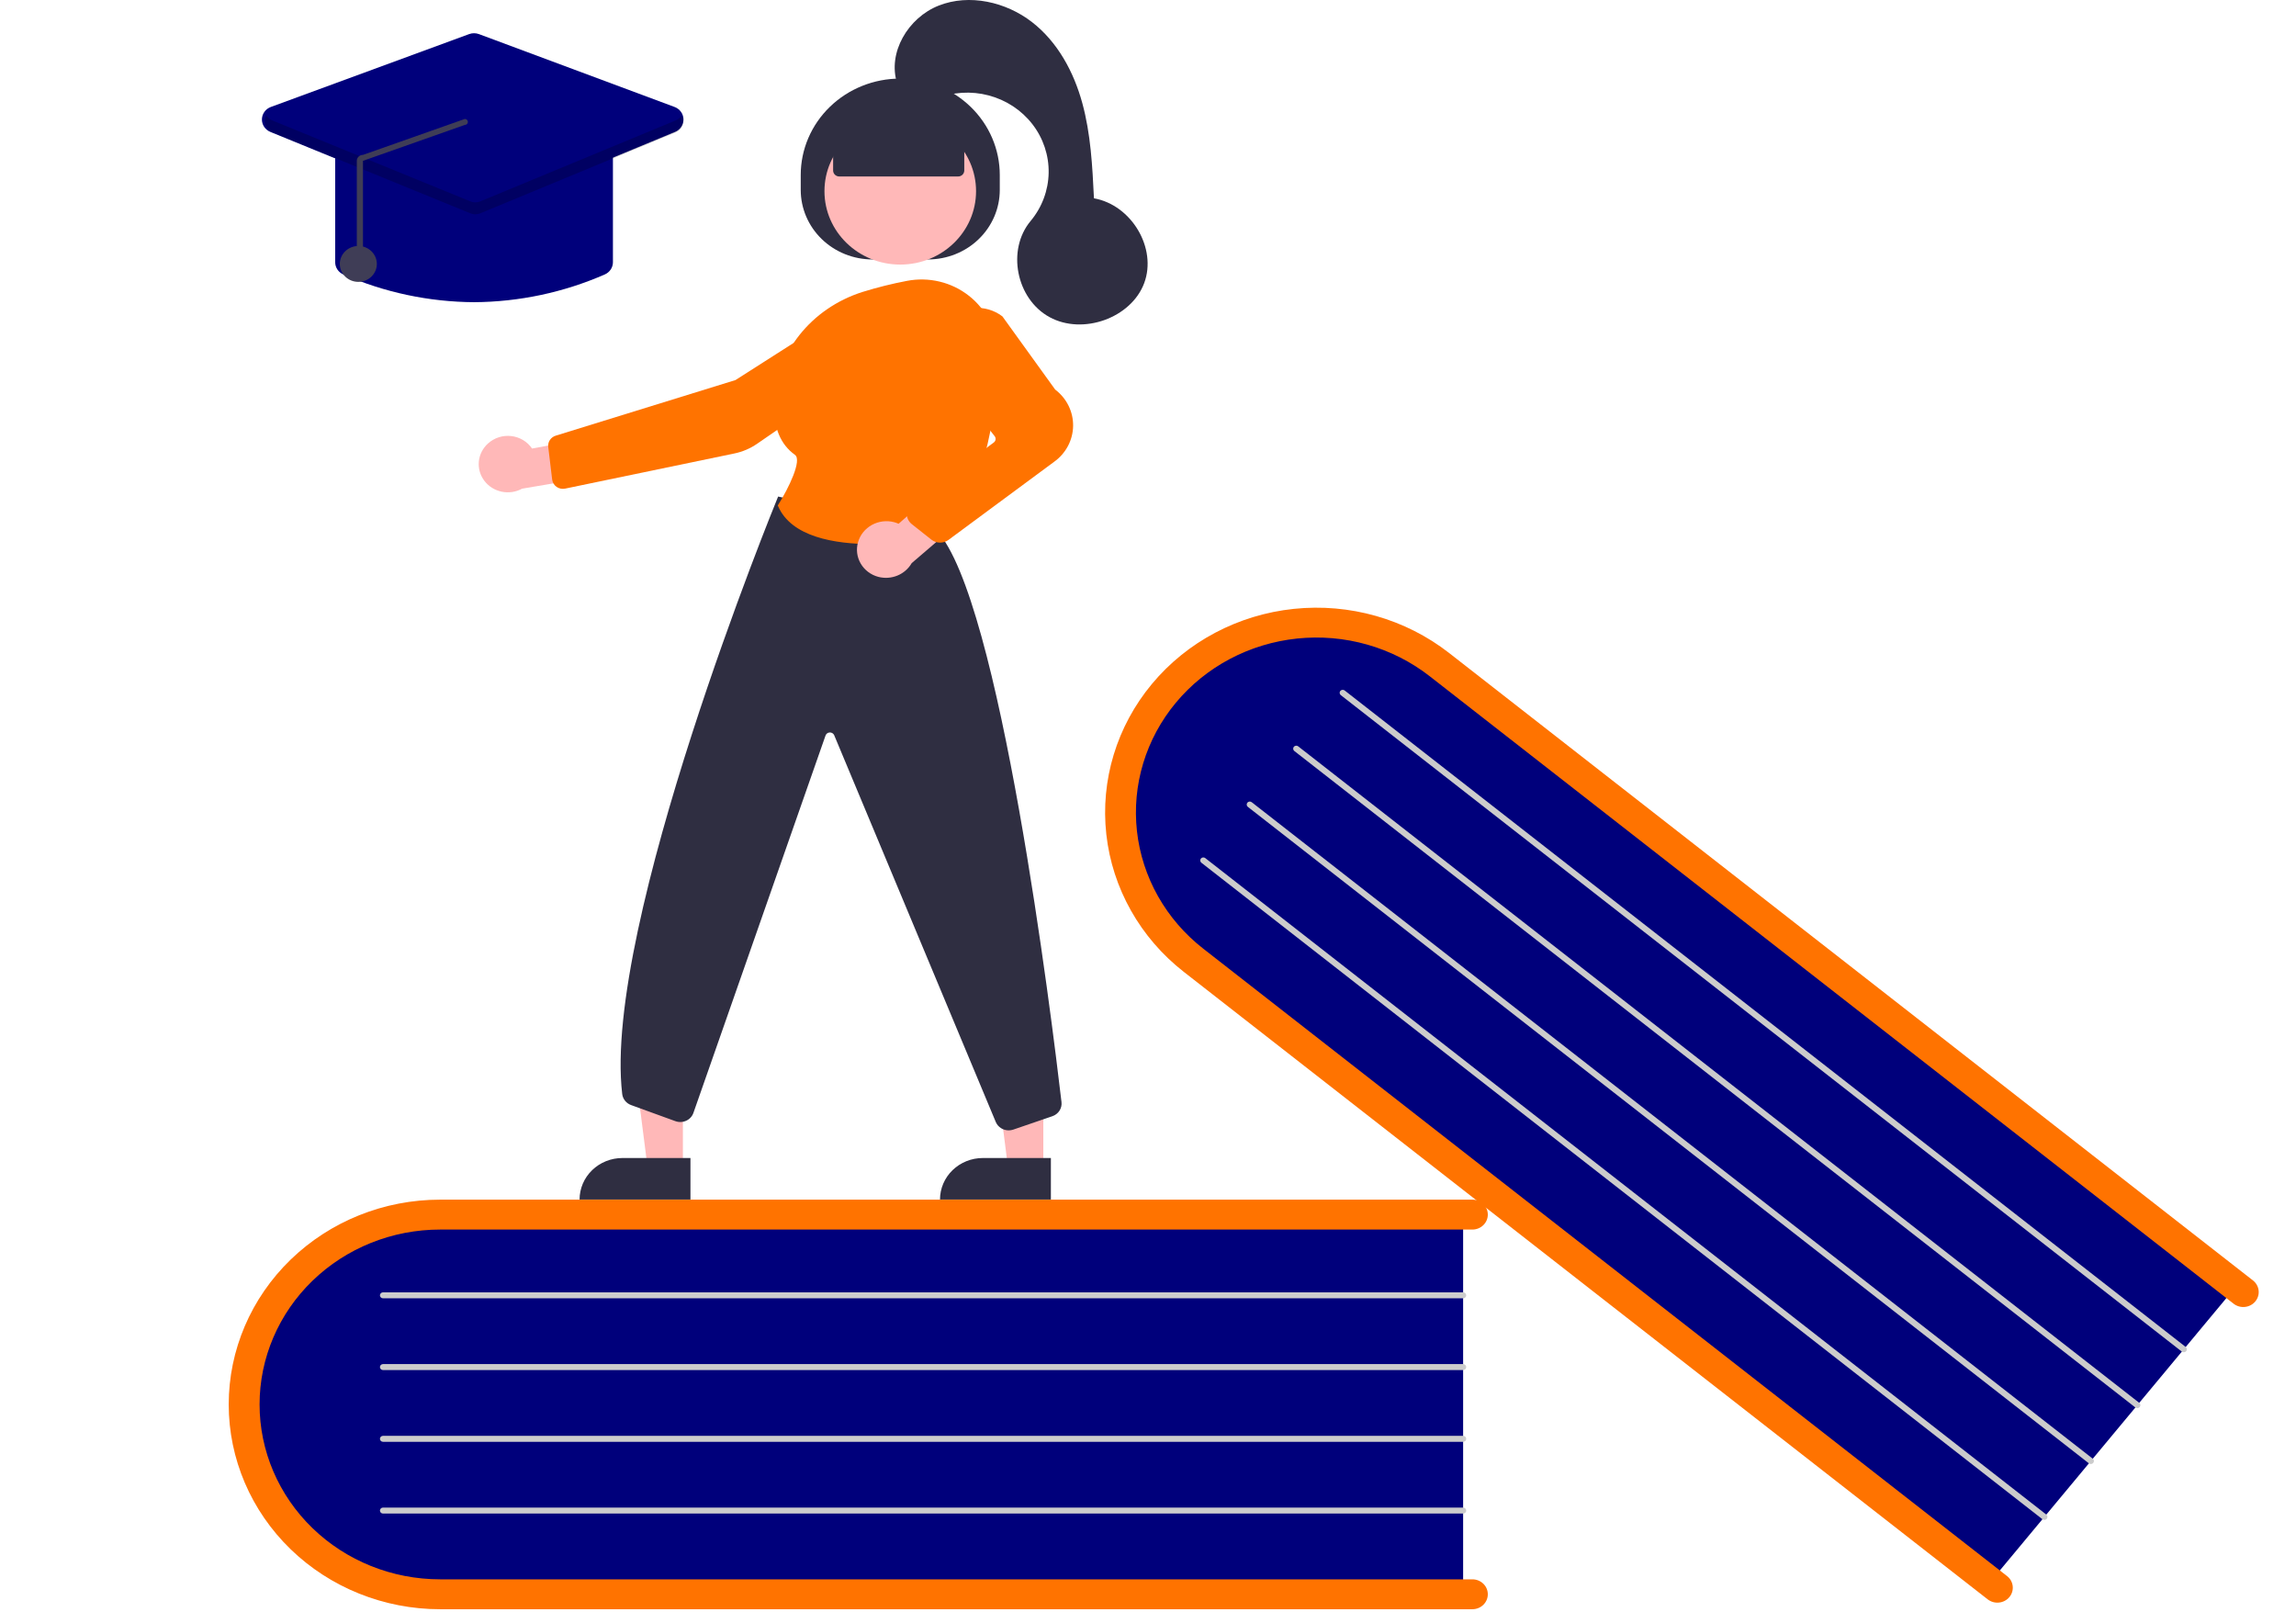 <svg width="621" height="436" viewBox="0 0 621 436" fill="none" xmlns="http://www.w3.org/2000/svg">
<path d="M395.732 326.856V431.958H123.879C92.905 431.958 67.704 408.383 67.704 379.407C67.704 350.431 92.905 326.856 123.879 326.856H395.732Z" fill="#00007B"/>
<path d="M402.41 431.149C402.409 432.221 401.97 433.249 401.187 434.007C400.404 434.765 399.343 435.191 398.236 435.192H119.037C103.873 435.192 89.33 429.357 78.608 418.971C67.885 408.585 61.861 394.499 61.861 379.811C61.861 365.123 67.885 351.037 78.608 340.651C89.33 330.265 103.873 324.43 119.037 324.43H398.236C399.343 324.43 400.405 324.856 401.187 325.614C401.97 326.372 402.41 327.401 402.41 328.473C402.41 329.545 401.97 330.573 401.187 331.331C400.405 332.089 399.343 332.515 398.236 332.515H119.037C106.087 332.515 93.667 337.498 84.51 346.368C75.353 355.237 70.208 367.267 70.208 379.811C70.208 392.355 75.353 404.384 84.51 413.254C93.667 422.124 106.087 427.107 119.037 427.107H398.236C399.343 427.107 400.404 427.533 401.187 428.291C401.97 429.049 402.409 430.077 402.41 431.149Z" fill="#FF7300"/>
<path d="M395.732 351.11H103.595C103.374 351.11 103.162 351.025 103.005 350.873C102.849 350.722 102.761 350.516 102.761 350.302C102.761 350.087 102.849 349.881 103.005 349.73C103.162 349.578 103.374 349.493 103.595 349.493H395.732C395.954 349.493 396.166 349.578 396.323 349.73C396.479 349.881 396.567 350.087 396.567 350.302C396.567 350.516 396.479 350.722 396.323 350.873C396.166 351.025 395.954 351.11 395.732 351.11Z" fill="#CCCCCC"/>
<path d="M395.732 370.513H103.595C103.374 370.513 103.162 370.428 103.005 370.277C102.849 370.125 102.761 369.919 102.761 369.705C102.761 369.491 102.849 369.285 103.005 369.133C103.162 368.982 103.374 368.896 103.595 368.896H395.732C395.954 368.896 396.166 368.982 396.323 369.133C396.479 369.285 396.567 369.491 396.567 369.705C396.567 369.919 396.479 370.125 396.323 370.277C396.166 370.428 395.954 370.513 395.732 370.513Z" fill="#CCCCCC"/>
<path d="M395.732 389.917H103.595C103.374 389.917 103.162 389.832 103.005 389.68C102.849 389.528 102.761 389.323 102.761 389.108C102.761 388.894 102.849 388.688 103.005 388.537C103.162 388.385 103.374 388.3 103.595 388.3H395.732C395.954 388.3 396.166 388.385 396.323 388.537C396.479 388.688 396.567 388.894 396.567 389.108C396.567 389.323 396.479 389.528 396.323 389.68C396.166 389.832 395.954 389.917 395.732 389.917Z" fill="#CCCCCC"/>
<path d="M395.732 409.32H103.595C103.374 409.32 103.162 409.235 103.005 409.083C102.849 408.932 102.761 408.726 102.761 408.512C102.761 408.297 102.849 408.092 103.005 407.94C103.162 407.789 103.374 407.703 103.595 407.703H395.732C395.954 407.703 396.166 407.789 396.323 407.94C396.479 408.092 396.567 408.297 396.567 408.512C396.567 408.726 396.479 408.932 396.323 409.083C396.166 409.235 395.954 409.32 395.732 409.32Z" fill="#CCCCCC"/>
<path d="M605.835 346.64L537.755 428.481L326.068 263.268C301.949 244.445 297.597 210.772 316.366 188.209C335.135 165.646 370.029 162.604 394.148 181.428L605.835 346.64Z" fill="#00007B"/>
<path d="M543.478 431.909C542.784 432.744 541.775 433.277 540.675 433.391C539.574 433.506 538.472 433.193 537.61 432.521L320.203 262.844C308.395 253.628 300.85 240.247 299.228 225.643C297.607 211.04 302.04 196.41 311.555 184.973C321.069 173.536 334.884 166.228 349.961 164.657C365.037 163.086 380.141 167.381 391.949 176.596L609.356 346.273C609.783 346.606 610.138 347.017 610.401 347.483C610.664 347.949 610.83 348.461 610.889 348.989C610.948 349.517 610.899 350.051 610.744 350.56C610.59 351.07 610.333 351.545 609.989 351.958C609.645 352.372 609.221 352.716 608.739 352.97C608.258 353.225 607.73 353.385 607.185 353.442C606.64 353.498 606.088 353.45 605.562 353.3C605.036 353.151 604.546 352.902 604.119 352.568L386.712 182.892C381.719 178.992 375.982 176.083 369.828 174.331C363.675 172.58 357.225 172.019 350.848 172.683C344.471 173.346 338.291 175.22 332.661 178.197C327.032 181.174 322.063 185.196 318.039 190.034C314.015 194.871 311.014 200.43 309.208 206.391C307.402 212.352 306.826 218.599 307.513 224.776C308.201 230.953 310.138 236.938 313.213 242.39C316.289 247.841 320.444 252.652 325.44 256.548L542.847 426.225C543.708 426.898 544.259 427.875 544.377 428.941C544.496 430.006 544.172 431.074 543.478 431.909V431.909Z" fill="#FF7300"/>
<path d="M590.124 365.526L362.643 187.987C362.558 187.92 362.487 187.838 362.434 187.745C362.382 187.652 362.349 187.549 362.337 187.444C362.325 187.338 362.335 187.232 362.366 187.13C362.397 187.028 362.448 186.933 362.517 186.85C362.586 186.767 362.67 186.699 362.767 186.648C362.863 186.597 362.968 186.565 363.077 186.554C363.186 186.542 363.297 186.552 363.402 186.582C363.507 186.612 363.605 186.661 363.69 186.728L591.172 364.267C591.257 364.334 591.328 364.416 591.381 364.509C591.434 364.602 591.467 364.705 591.479 364.81C591.491 364.916 591.481 365.023 591.45 365.125C591.419 365.227 591.368 365.322 591.299 365.405C591.23 365.487 591.145 365.556 591.049 365.607C590.952 365.658 590.847 365.69 590.738 365.701C590.629 365.713 590.518 365.703 590.413 365.673C590.308 365.643 590.21 365.593 590.124 365.526V365.526Z" fill="#CCCCCC"/>
<path d="M577.556 380.635L350.074 203.096C349.902 202.961 349.792 202.766 349.769 202.553C349.745 202.34 349.81 202.127 349.949 201.96C350.088 201.793 350.289 201.686 350.509 201.663C350.729 201.64 350.949 201.703 351.122 201.837L578.603 379.376C578.689 379.443 578.76 379.525 578.812 379.618C578.865 379.711 578.898 379.814 578.91 379.919C578.922 380.025 578.912 380.132 578.881 380.234C578.85 380.336 578.799 380.431 578.73 380.514C578.661 380.596 578.576 380.665 578.48 380.716C578.384 380.767 578.278 380.799 578.169 380.81C578.06 380.822 577.95 380.812 577.844 380.782C577.739 380.752 577.641 380.702 577.556 380.635V380.635Z" fill="#CCCCCC"/>
<path d="M564.987 395.744L337.506 218.205C337.333 218.071 337.223 217.875 337.199 217.662C337.176 217.449 337.241 217.235 337.379 217.068C337.518 216.901 337.72 216.795 337.94 216.772C338.16 216.749 338.381 216.811 338.553 216.946L566.034 394.485C566.12 394.552 566.191 394.634 566.243 394.727C566.296 394.82 566.329 394.923 566.341 395.028C566.352 395.134 566.343 395.241 566.312 395.342C566.281 395.444 566.229 395.539 566.161 395.622C566.092 395.705 566.007 395.773 565.911 395.824C565.815 395.875 565.709 395.907 565.6 395.919C565.491 395.93 565.381 395.92 565.276 395.891C565.17 395.861 565.072 395.811 564.987 395.744V395.744Z" fill="#CCCCCC"/>
<path d="M552.418 410.853L324.937 233.314C324.852 233.248 324.781 233.165 324.728 233.072C324.676 232.979 324.642 232.877 324.631 232.771C324.619 232.666 324.629 232.559 324.66 232.457C324.691 232.355 324.742 232.26 324.811 232.177C324.88 232.095 324.964 232.026 325.061 231.975C325.157 231.924 325.262 231.892 325.371 231.881C325.48 231.869 325.591 231.879 325.696 231.909C325.801 231.939 325.899 231.988 325.984 232.055L553.466 409.594C553.551 409.661 553.622 409.743 553.675 409.836C553.728 409.93 553.761 410.032 553.773 410.138C553.784 410.243 553.775 410.35 553.744 410.452C553.713 410.554 553.662 410.649 553.593 410.732C553.524 410.815 553.439 410.883 553.343 410.934C553.246 410.985 553.141 411.017 553.032 411.028C552.923 411.04 552.812 411.03 552.707 411C552.602 410.97 552.504 410.92 552.418 410.853V410.853Z" fill="#CCCCCC"/>
<path d="M282.189 315.809L272.647 315.808L268.108 280.157L282.192 280.159L282.189 315.809Z" fill="#FFB8B8"/>
<path d="M265.83 313.167H284.233V324.39H254.243C254.243 322.916 254.543 321.457 255.125 320.095C255.707 318.734 256.561 317.496 257.637 316.454C258.713 315.412 259.99 314.585 261.396 314.021C262.802 313.457 264.308 313.167 265.83 313.167V313.167Z" fill="#2F2E41"/>
<path d="M184.702 315.809L175.16 315.808L170.622 280.157L184.706 280.159L184.702 315.809Z" fill="#FFB8B8"/>
<path d="M168.344 313.167H186.747V324.39H156.757C156.757 322.916 157.057 321.457 157.639 320.095C158.222 318.734 159.075 317.496 160.151 316.454C161.227 315.412 162.504 314.585 163.91 314.021C165.316 313.457 166.823 313.167 168.344 313.167V313.167Z" fill="#2F2E41"/>
<path d="M216.574 51.365V47.323C216.574 40.407 219.41 33.776 224.459 28.886C229.507 23.996 236.354 21.249 243.493 21.249H243.493C250.632 21.249 257.479 23.996 262.527 28.886C267.575 33.776 270.411 40.407 270.411 47.323V51.365C270.411 56.35 268.367 61.131 264.727 64.656C261.088 68.182 256.152 70.162 251.005 70.162H235.981C233.432 70.162 230.909 69.676 228.554 68.731C226.2 67.787 224.06 66.402 222.258 64.656C220.456 62.911 219.027 60.839 218.052 58.558C217.076 56.278 216.574 53.834 216.574 51.365V51.365Z" fill="#2F2E41"/>
<path d="M243.493 71.553C254.815 71.553 263.993 62.663 263.993 51.696C263.993 40.729 254.815 31.839 243.493 31.839C232.171 31.839 222.992 40.729 222.992 51.696C222.992 62.663 232.171 71.553 243.493 71.553Z" fill="#FFB8B8"/>
<path d="M131.983 119.942C132.815 119.181 133.809 118.606 134.895 118.258C135.981 117.909 137.133 117.795 138.27 117.925C139.406 118.054 140.499 118.423 141.473 119.006C142.446 119.589 143.275 120.371 143.902 121.298L161.476 118.078L166.101 127.945L141.218 132.155C139.54 133.072 137.573 133.362 135.69 132.969C133.807 132.575 132.138 131.527 131 130.021C129.862 128.516 129.333 126.658 129.514 124.801C129.695 122.943 130.574 121.214 131.983 119.942V119.942Z" fill="#FFB8B8"/>
<path d="M227.51 84.058L227.74 84.396L198.922 102.784L150.295 117.824C149.651 118.025 149.098 118.436 148.731 118.987C148.364 119.538 148.205 120.195 148.282 120.847L149.343 129.697C149.39 130.088 149.521 130.466 149.727 130.806C149.934 131.146 150.212 131.44 150.543 131.67C150.873 131.899 151.25 132.06 151.649 132.14C152.047 132.221 152.459 132.22 152.857 132.137L198.622 122.635C200.837 122.178 202.931 121.285 204.775 120.011L237.15 97.7C238.324 96.887 239.26 95.793 239.869 94.525C240.477 93.258 240.736 91.859 240.621 90.466C240.502 89.071 240.011 87.729 239.194 86.574C238.378 85.419 237.266 84.489 235.966 83.876C234.666 83.264 233.224 82.99 231.782 83.081C230.34 83.172 228.947 83.625 227.74 84.396L227.51 84.058Z" fill="#FF7300"/>
<path d="M272.817 305.692C272.085 305.692 271.368 305.486 270.755 305.098C270.141 304.71 269.658 304.158 269.363 303.508L225.618 198.81C225.516 198.583 225.344 198.391 225.127 198.261C224.909 198.131 224.655 198.069 224.4 198.083C224.145 198.097 223.9 198.187 223.698 198.339C223.497 198.492 223.349 198.701 223.274 198.938L187.584 300.865C187.434 301.34 187.184 301.779 186.852 302.157C186.519 302.534 186.111 302.842 185.651 303.061C185.191 303.28 184.69 303.405 184.178 303.43C183.666 303.454 183.155 303.377 182.675 303.203L170.707 298.855C170.058 298.622 169.488 298.218 169.061 297.689C168.634 297.16 168.367 296.527 168.289 295.86C162.905 250.43 209.856 135.758 210.331 134.605L210.463 134.286L253.262 143.456L253.351 143.55C270.427 161.594 284.463 275.398 287.103 298.029C287.201 298.846 287.009 299.672 286.559 300.369C286.108 301.067 285.425 301.595 284.623 301.866L274.059 305.485C273.66 305.622 273.24 305.692 272.817 305.692Z" fill="#2F2E41"/>
<path d="M235.94 147.147C225.571 147.147 214.01 145.145 210.451 136.879L210.369 136.689L210.48 136.513C213.289 132.049 217.001 124.434 215.006 123.005C211.075 120.19 209.168 115.559 209.337 109.24C209.705 95.524 219.354 83.346 233.347 78.936H233.347C237.253 77.726 241.228 76.734 245.252 75.967C248.186 75.394 251.214 75.457 254.12 76.152C257.025 76.847 259.736 78.157 262.057 79.987C264.407 81.829 266.306 84.153 267.619 86.79C268.932 89.428 269.625 92.315 269.649 95.243C269.795 109.902 267.466 130.318 255.533 144.334C254.973 144.985 254.195 145.423 253.335 145.572C247.594 146.578 241.774 147.105 235.94 147.147Z" fill="#FF7300"/>
<path d="M232.083 146.598C232.647 144.638 233.988 142.972 235.813 141.963C237.638 140.954 239.801 140.684 241.831 141.211C242.245 141.323 242.649 141.468 243.039 141.644L256.383 129.882L265.663 135.937L246.581 152.294C245.719 153.798 244.362 154.981 242.727 155.653C241.091 156.325 239.271 156.448 237.555 156.002C236.556 155.737 235.62 155.283 234.803 154.665C233.986 154.048 233.303 153.28 232.794 152.406C232.285 151.531 231.96 150.568 231.838 149.571C231.716 148.574 231.799 147.564 232.083 146.598V146.598Z" fill="#FFB8B8"/>
<path d="M254.269 146.748C253.403 146.748 252.564 146.458 251.894 145.927L246.632 141.762C246.193 141.415 245.842 140.976 245.603 140.478C245.364 139.981 245.244 139.437 245.253 138.889C245.262 138.34 245.399 137.8 245.653 137.31C245.908 136.82 246.274 136.392 246.723 136.058L268.793 119.662C269.055 119.467 269.227 119.18 269.271 118.863C269.315 118.546 269.229 118.224 269.03 117.969L255.408 100.525C253.825 98.505 253.031 96.008 253.167 93.475C253.302 90.943 254.359 88.539 256.148 86.688V86.688C258.034 84.716 260.615 83.503 263.381 83.289C266.146 83.074 268.894 83.875 271.079 85.532L271.165 85.62L285.39 105.348C286.928 106.517 288.166 108.013 289.009 109.722C289.851 111.43 290.274 113.304 290.245 115.197C290.216 117.09 289.735 118.951 288.841 120.635C287.947 122.318 286.663 123.779 285.089 124.902L256.505 146.034C255.858 146.498 255.074 146.748 254.269 146.748Z" fill="#FF7300"/>
<path d="M225.334 46.11V36.258L243.493 28.577L260.808 36.258V46.11C260.808 46.539 260.632 46.95 260.319 47.253C260.006 47.556 259.581 47.727 259.138 47.727H227.003C226.56 47.727 226.136 47.556 225.823 47.253C225.51 46.95 225.334 46.539 225.334 46.11Z" fill="#2F2E41"/>
<path d="M242.659 22.556C239.989 14.279 245.597 4.792 253.886 1.516C262.176 -1.761 272.094 0.529 279.088 5.943C286.083 11.356 290.423 19.464 292.722 27.845C295.022 36.227 295.458 44.966 295.883 53.629C306.068 55.441 312.996 67.142 309.468 76.572C305.94 86.002 292.881 90.687 283.862 85.758C274.843 80.829 272.231 67.58 278.74 59.779C281.82 56.087 283.54 51.506 283.629 46.761C283.717 42.016 282.169 37.377 279.229 33.581C276.288 29.784 272.124 27.046 267.396 25.801C262.668 24.555 257.646 24.873 253.126 26.704C248.106 28.738 241.808 23.455 242.659 22.556Z" fill="#2F2E41"/>
<path d="M128.218 81.723C116.024 81.645 103.982 79.091 92.871 74.225C92.21 73.939 91.648 73.473 91.255 72.884C90.862 72.295 90.655 71.608 90.658 70.906V41.464C90.659 40.499 91.055 39.574 91.759 38.892C92.463 38.21 93.418 37.826 94.414 37.825H162.023C163.018 37.826 163.973 38.21 164.677 38.892C165.382 39.574 165.778 40.499 165.779 41.464V70.907C165.782 71.608 165.574 72.295 165.181 72.884C164.788 73.473 164.227 73.939 163.565 74.225C152.454 79.091 140.412 81.645 128.218 81.723V81.723Z" fill="#00007B"/>
<path d="M128.209 57.871C127.708 57.871 127.212 57.774 126.749 57.586L73.136 35.677C72.445 35.395 71.857 34.918 71.448 34.309C71.039 33.699 70.828 32.985 70.841 32.258C70.855 31.532 71.093 30.826 71.525 30.231C71.957 29.637 72.563 29.182 73.264 28.924L126.878 9.223C127.741 8.904 128.696 8.906 129.558 9.229L182.454 28.929C183.151 29.189 183.753 29.645 184.182 30.238C184.611 30.831 184.847 31.534 184.861 32.258C184.875 32.982 184.665 33.693 184.259 34.301C183.853 34.909 183.269 35.386 182.582 35.67L129.686 57.579C129.219 57.772 128.717 57.871 128.209 57.871V57.871Z" fill="#00007B"/>
<path d="M96.918 76.228C99.684 76.228 101.926 74.056 101.926 71.377C101.926 68.698 99.684 66.526 96.918 66.526C94.152 66.526 91.91 68.698 91.91 71.377C91.91 74.056 94.152 76.228 96.918 76.228Z" fill="#3F3D56"/>
<path opacity="0.2" d="M182.765 32.56L129.869 54.469C129.457 54.64 129.013 54.729 128.564 54.73C128.116 54.731 127.672 54.644 127.259 54.476L73.646 32.567C72.972 32.298 72.411 31.82 72.049 31.208C71.813 31.605 71.666 32.046 71.619 32.502C71.573 32.958 71.626 33.419 71.777 33.853C71.928 34.288 72.173 34.686 72.495 35.022C72.817 35.357 73.209 35.623 73.646 35.801L127.259 57.709C127.672 57.878 128.116 57.965 128.564 57.964C129.013 57.963 129.457 57.874 129.869 57.703L182.765 35.794C183.199 35.615 183.589 35.349 183.909 35.013C184.228 34.677 184.471 34.279 184.621 33.845C184.77 33.412 184.823 32.953 184.776 32.498C184.728 32.043 184.582 31.604 184.346 31.208C183.988 31.815 183.432 32.291 182.765 32.56V32.56Z" fill="black"/>
<path d="M97.339 71.358C97.56 71.358 97.772 71.273 97.929 71.121C98.085 70.97 98.173 70.764 98.173 70.55V43.497L125.702 33.783C125.923 33.786 126.137 33.704 126.296 33.555C126.455 33.405 126.546 33.201 126.549 32.986C126.552 32.772 126.468 32.565 126.313 32.411C126.159 32.257 125.948 32.169 125.727 32.166L98.198 41.88C97.977 41.875 97.757 41.914 97.551 41.994C97.345 42.074 97.158 42.193 97.002 42.345C96.844 42.495 96.718 42.674 96.633 42.872C96.547 43.07 96.503 43.282 96.504 43.497V70.55C96.504 70.764 96.592 70.97 96.749 71.121C96.905 71.273 97.117 71.358 97.339 71.358V71.358Z" fill="#3F3D56"/>
</svg>
